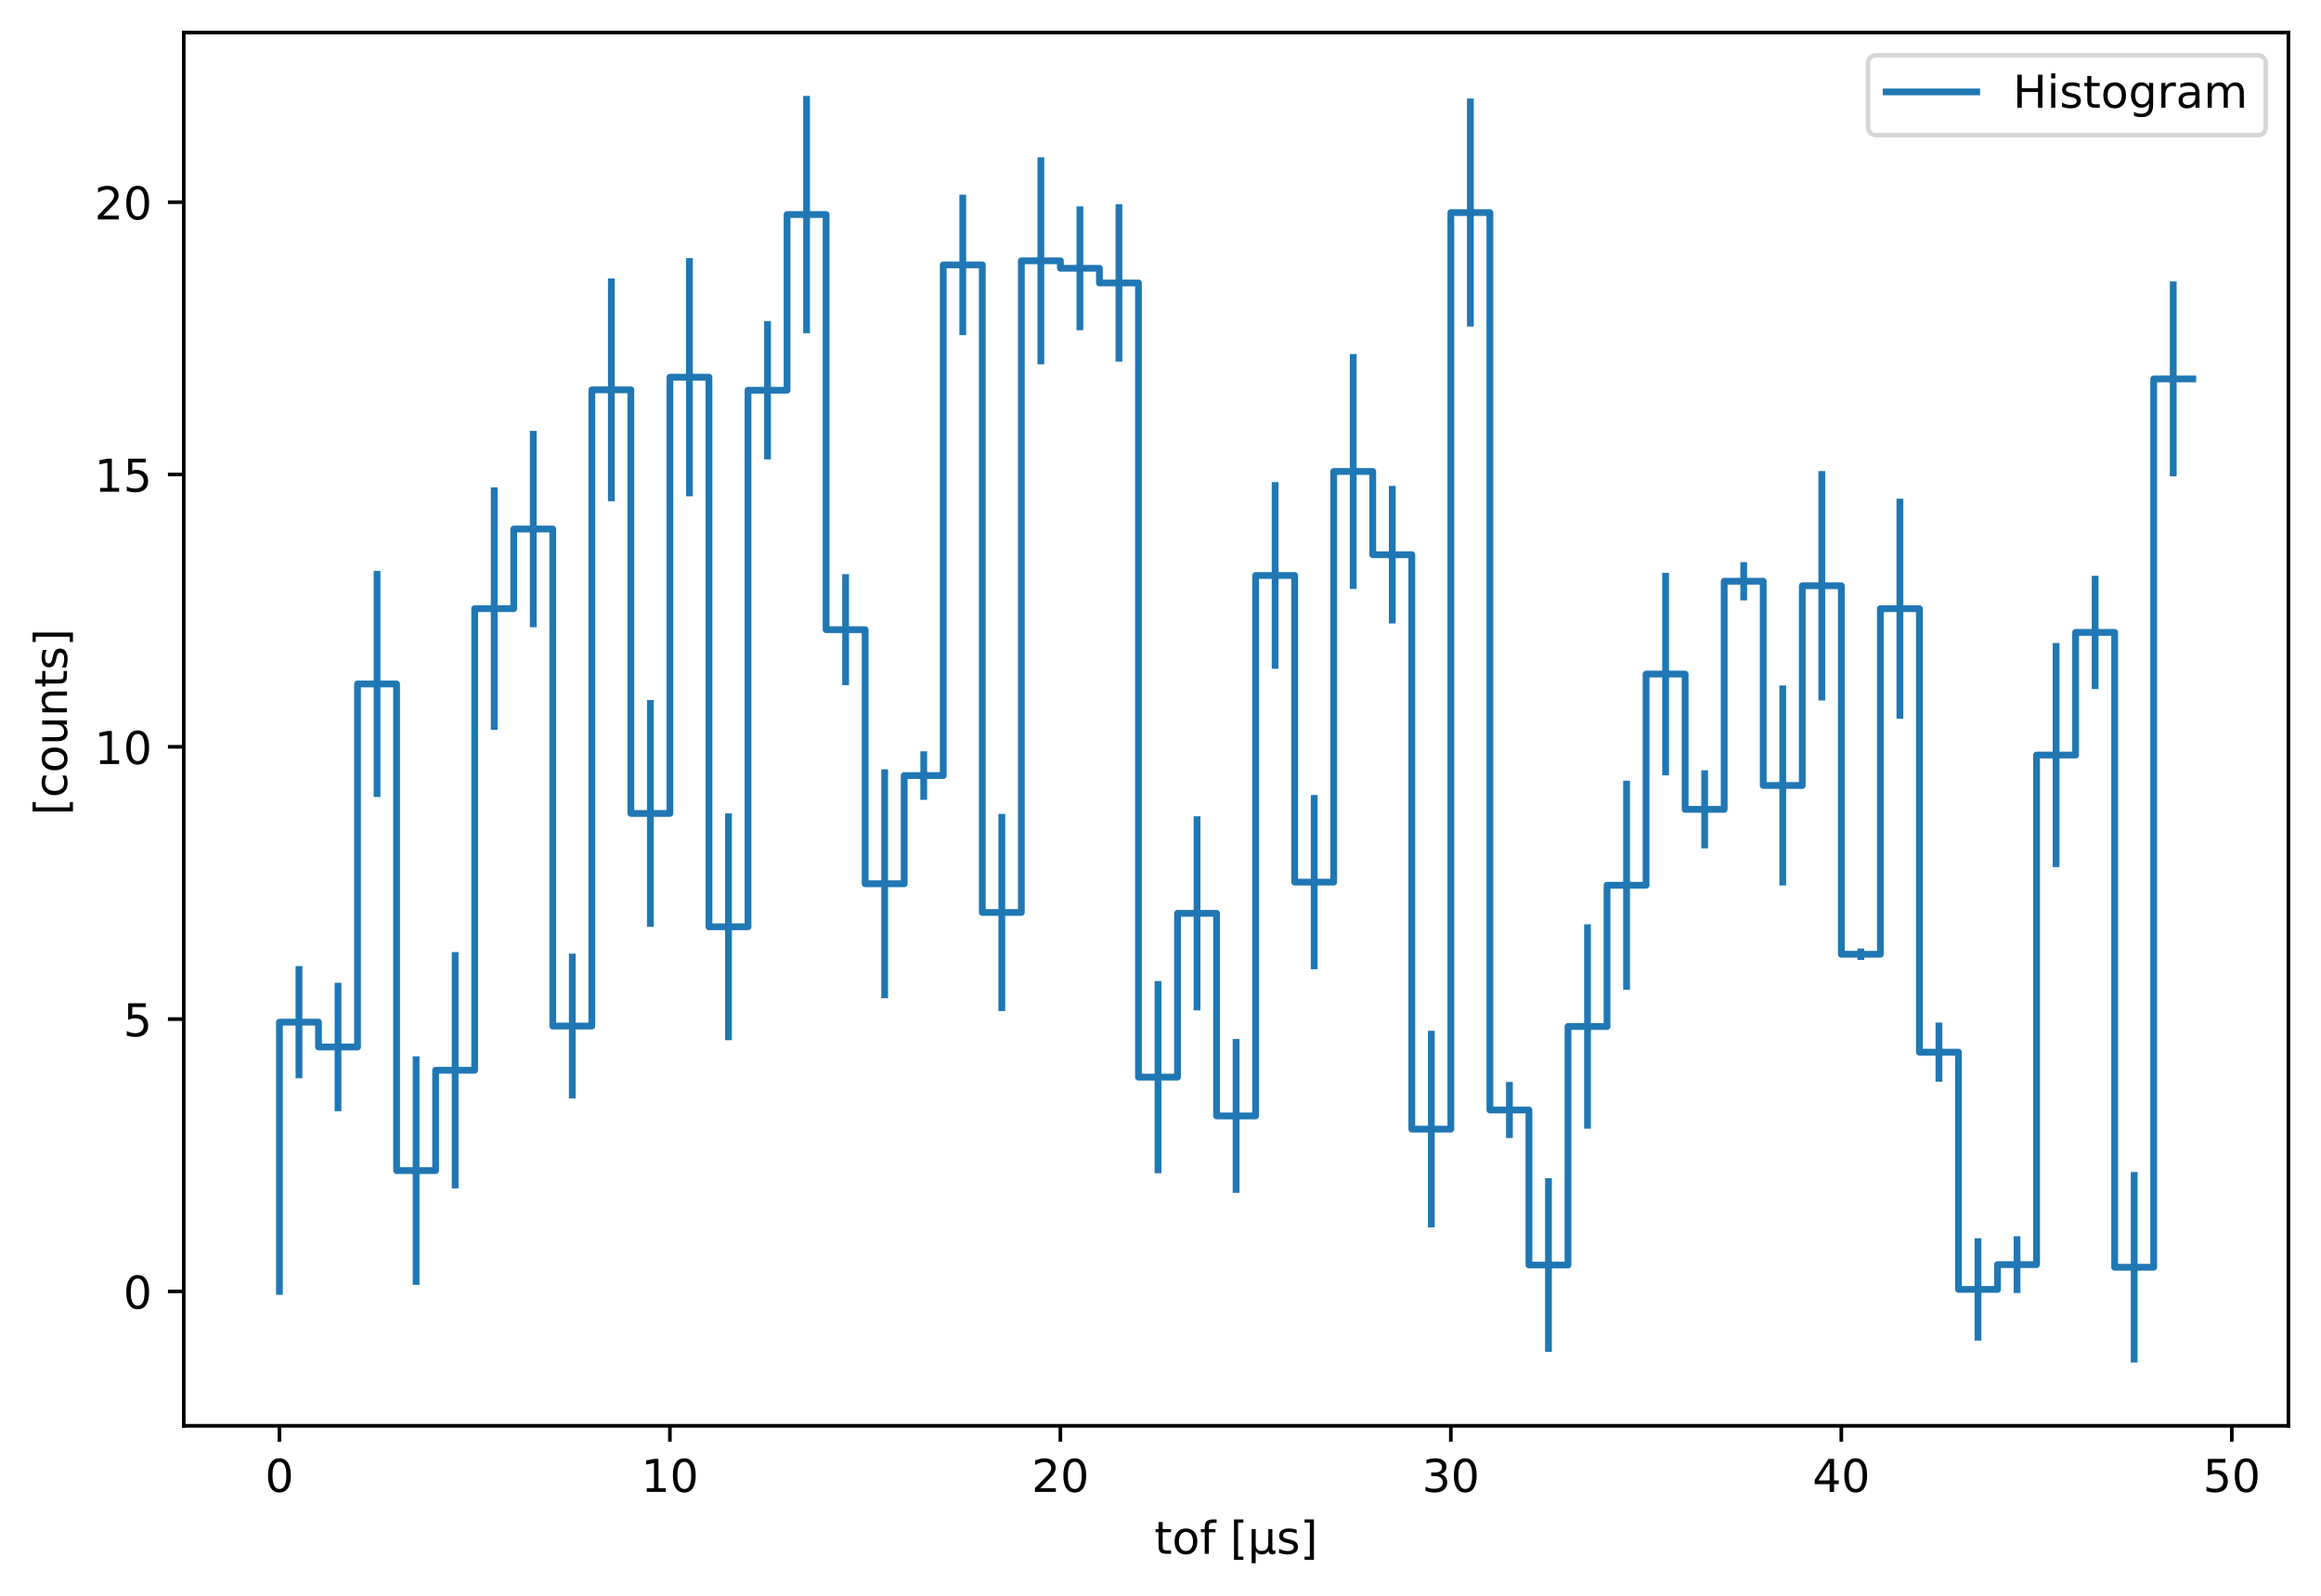 <?xml version="1.0" encoding="utf-8" standalone="no"?>
<!DOCTYPE svg PUBLIC "-//W3C//DTD SVG 1.1//EN"
  "http://www.w3.org/Graphics/SVG/1.1/DTD/svg11.dtd">
<!-- Created with matplotlib (https://matplotlib.org/) -->
<svg height="352.564pt" version="1.1" viewBox="0 0 512.803 352.564" width="512.803pt" xmlns="http://www.w3.org/2000/svg" xmlns:xlink="http://www.w3.org/1999/xlink">
 <defs>
  <style type="text/css">
*{stroke-linecap:butt;stroke-linejoin:round;}
  </style>
 </defs>
 <g id="figure_1">
  <g id="patch_1">
   <path d="M 0 352.564 
L 512.803 352.564 
L 512.803 0 
L 0 0 
z
" style="fill:#ffffff;"/>
  </g>
  <g id="axes_1">
   <g id="patch_2">
    <path d="M 40.603 315.007 
L 505.603 315.007 
L 505.603 7.2 
L 40.603 7.2 
z
" style="fill:#ffffff;"/>
   </g>
   <g id="matplotlib.axis_1">
    <g id="xtick_1">
     <g id="line2d_1">
      <defs>
       <path d="M 0 0 
L 0 3.5 
" id="mbe5ce0dab0" style="stroke:#000000;stroke-width:0.8;"/>
      </defs>
      <g>
       <use style="stroke:#000000;stroke-width:0.8;" x="61.739" xlink:href="#mbe5ce0dab0" y="315.007"/>
      </g>
     </g>
     <g id="text_1">
      <!-- 0 -->
      <defs>
       <path d="M 31.781 66.406 
Q 24.172 66.406 20.328 58.906 
Q 16.5 51.422 16.5 36.375 
Q 16.5 21.391 20.328 13.891 
Q 24.172 6.391 31.781 6.391 
Q 39.453 6.391 43.281 13.891 
Q 47.125 21.391 47.125 36.375 
Q 47.125 51.422 43.281 58.906 
Q 39.453 66.406 31.781 66.406 
z
M 31.781 74.219 
Q 44.047 74.219 50.516 64.516 
Q 56.984 54.828 56.984 36.375 
Q 56.984 17.969 50.516 8.266 
Q 44.047 -1.422 31.781 -1.422 
Q 19.531 -1.422 13.062 8.266 
Q 6.594 17.969 6.594 36.375 
Q 6.594 54.828 13.062 64.516 
Q 19.531 74.219 31.781 74.219 
z
" id="DejaVuSans-48"/>
      </defs>
      <g transform="translate(58.558 329.606)scale(0.1 -0.1)">
       <use xlink:href="#DejaVuSans-48"/>
      </g>
     </g>
    </g>
    <g id="xtick_2">
     <g id="line2d_2">
      <g>
       <use style="stroke:#000000;stroke-width:0.8;" x="148.01" xlink:href="#mbe5ce0dab0" y="315.007"/>
      </g>
     </g>
     <g id="text_2">
      <!-- 10 -->
      <defs>
       <path d="M 12.406 8.297 
L 28.516 8.297 
L 28.516 63.922 
L 10.984 60.406 
L 10.984 69.391 
L 28.422 72.906 
L 38.281 72.906 
L 38.281 8.297 
L 54.391 8.297 
L 54.391 0 
L 12.406 0 
z
" id="DejaVuSans-49"/>
      </defs>
      <g transform="translate(141.648 329.606)scale(0.1 -0.1)">
       <use xlink:href="#DejaVuSans-49"/>
       <use x="63.623" xlink:href="#DejaVuSans-48"/>
      </g>
     </g>
    </g>
    <g id="xtick_3">
     <g id="line2d_3">
      <g>
       <use style="stroke:#000000;stroke-width:0.8;" x="234.281" xlink:href="#mbe5ce0dab0" y="315.007"/>
      </g>
     </g>
     <g id="text_3">
      <!-- 20 -->
      <defs>
       <path d="M 19.188 8.297 
L 53.609 8.297 
L 53.609 0 
L 7.328 0 
L 7.328 8.297 
Q 12.938 14.109 22.625 23.891 
Q 32.328 33.688 34.812 36.531 
Q 39.547 41.844 41.422 45.531 
Q 43.312 49.219 43.312 52.781 
Q 43.312 58.594 39.234 62.25 
Q 35.156 65.922 28.609 65.922 
Q 23.969 65.922 18.812 64.312 
Q 13.672 62.703 7.812 59.422 
L 7.812 69.391 
Q 13.766 71.781 18.938 73 
Q 24.125 74.219 28.422 74.219 
Q 39.75 74.219 46.484 68.547 
Q 53.219 62.891 53.219 53.422 
Q 53.219 48.922 51.531 44.891 
Q 49.859 40.875 45.406 35.406 
Q 44.188 33.984 37.641 27.219 
Q 31.109 20.453 19.188 8.297 
z
" id="DejaVuSans-50"/>
      </defs>
      <g transform="translate(227.919 329.606)scale(0.1 -0.1)">
       <use xlink:href="#DejaVuSans-50"/>
       <use x="63.623" xlink:href="#DejaVuSans-48"/>
      </g>
     </g>
    </g>
    <g id="xtick_4">
     <g id="line2d_4">
      <g>
       <use style="stroke:#000000;stroke-width:0.8;" x="320.552" xlink:href="#mbe5ce0dab0" y="315.007"/>
      </g>
     </g>
     <g id="text_4">
      <!-- 30 -->
      <defs>
       <path d="M 40.578 39.312 
Q 47.656 37.797 51.625 33 
Q 55.609 28.219 55.609 21.188 
Q 55.609 10.406 48.188 4.484 
Q 40.766 -1.422 27.094 -1.422 
Q 22.516 -1.422 17.656 -0.516 
Q 12.797 0.391 7.625 2.203 
L 7.625 11.719 
Q 11.719 9.328 16.594 8.109 
Q 21.484 6.891 26.812 6.891 
Q 36.078 6.891 40.938 10.547 
Q 45.797 14.203 45.797 21.188 
Q 45.797 27.641 41.281 31.266 
Q 36.766 34.906 28.719 34.906 
L 20.219 34.906 
L 20.219 43.016 
L 29.109 43.016 
Q 36.375 43.016 40.234 45.922 
Q 44.094 48.828 44.094 54.297 
Q 44.094 59.906 40.109 62.906 
Q 36.141 65.922 28.719 65.922 
Q 24.656 65.922 20.016 65.031 
Q 15.375 64.156 9.812 62.312 
L 9.812 71.094 
Q 15.438 72.656 20.344 73.438 
Q 25.25 74.219 29.594 74.219 
Q 40.828 74.219 47.359 69.109 
Q 53.906 64.016 53.906 55.328 
Q 53.906 49.266 50.438 45.094 
Q 46.969 40.922 40.578 39.312 
z
" id="DejaVuSans-51"/>
      </defs>
      <g transform="translate(314.19 329.606)scale(0.1 -0.1)">
       <use xlink:href="#DejaVuSans-51"/>
       <use x="63.623" xlink:href="#DejaVuSans-48"/>
      </g>
     </g>
    </g>
    <g id="xtick_5">
     <g id="line2d_5">
      <g>
       <use style="stroke:#000000;stroke-width:0.8;" x="406.823" xlink:href="#mbe5ce0dab0" y="315.007"/>
      </g>
     </g>
     <g id="text_5">
      <!-- 40 -->
      <defs>
       <path d="M 37.797 64.312 
L 12.891 25.391 
L 37.797 25.391 
z
M 35.203 72.906 
L 47.609 72.906 
L 47.609 25.391 
L 58.016 25.391 
L 58.016 17.188 
L 47.609 17.188 
L 47.609 0 
L 37.797 0 
L 37.797 17.188 
L 4.891 17.188 
L 4.891 26.703 
z
" id="DejaVuSans-52"/>
      </defs>
      <g transform="translate(400.46 329.606)scale(0.1 -0.1)">
       <use xlink:href="#DejaVuSans-52"/>
       <use x="63.623" xlink:href="#DejaVuSans-48"/>
      </g>
     </g>
    </g>
    <g id="xtick_6">
     <g id="line2d_6">
      <g>
       <use style="stroke:#000000;stroke-width:0.8;" x="493.094" xlink:href="#mbe5ce0dab0" y="315.007"/>
      </g>
     </g>
     <g id="text_6">
      <!-- 50 -->
      <defs>
       <path d="M 10.797 72.906 
L 49.516 72.906 
L 49.516 64.594 
L 19.828 64.594 
L 19.828 46.734 
Q 21.969 47.469 24.109 47.828 
Q 26.266 48.188 28.422 48.188 
Q 40.625 48.188 47.75 41.5 
Q 54.891 34.812 54.891 23.391 
Q 54.891 11.625 47.562 5.094 
Q 40.234 -1.422 26.906 -1.422 
Q 22.312 -1.422 17.547 -0.641 
Q 12.797 0.141 7.719 1.703 
L 7.719 11.625 
Q 12.109 9.234 16.797 8.062 
Q 21.484 6.891 26.703 6.891 
Q 35.156 6.891 40.078 11.328 
Q 45.016 15.766 45.016 23.391 
Q 45.016 31 40.078 35.438 
Q 35.156 39.891 26.703 39.891 
Q 22.75 39.891 18.812 39.016 
Q 14.891 38.141 10.797 36.281 
z
" id="DejaVuSans-53"/>
      </defs>
      <g transform="translate(486.731 329.606)scale(0.1 -0.1)">
       <use xlink:href="#DejaVuSans-53"/>
       <use x="63.623" xlink:href="#DejaVuSans-48"/>
      </g>
     </g>
    </g>
    <g id="text_7">
     <!-- tof [μs] -->
     <defs>
      <path d="M 18.312 70.219 
L 18.312 54.688 
L 36.812 54.688 
L 36.812 47.703 
L 18.312 47.703 
L 18.312 18.016 
Q 18.312 11.328 20.141 9.422 
Q 21.969 7.516 27.594 7.516 
L 36.812 7.516 
L 36.812 0 
L 27.594 0 
Q 17.188 0 13.234 3.875 
Q 9.281 7.766 9.281 18.016 
L 9.281 47.703 
L 2.688 47.703 
L 2.688 54.688 
L 9.281 54.688 
L 9.281 70.219 
z
" id="DejaVuSans-116"/>
      <path d="M 30.609 48.391 
Q 23.391 48.391 19.188 42.75 
Q 14.984 37.109 14.984 27.297 
Q 14.984 17.484 19.156 11.844 
Q 23.344 6.203 30.609 6.203 
Q 37.797 6.203 41.984 11.859 
Q 46.188 17.531 46.188 27.297 
Q 46.188 37.016 41.984 42.703 
Q 37.797 48.391 30.609 48.391 
z
M 30.609 56 
Q 42.328 56 49.016 48.375 
Q 55.719 40.766 55.719 27.297 
Q 55.719 13.875 49.016 6.219 
Q 42.328 -1.422 30.609 -1.422 
Q 18.844 -1.422 12.172 6.219 
Q 5.516 13.875 5.516 27.297 
Q 5.516 40.766 12.172 48.375 
Q 18.844 56 30.609 56 
z
" id="DejaVuSans-111"/>
      <path d="M 37.109 75.984 
L 37.109 68.5 
L 28.516 68.5 
Q 23.688 68.5 21.797 66.547 
Q 19.922 64.594 19.922 59.516 
L 19.922 54.688 
L 34.719 54.688 
L 34.719 47.703 
L 19.922 47.703 
L 19.922 0 
L 10.891 0 
L 10.891 47.703 
L 2.297 47.703 
L 2.297 54.688 
L 10.891 54.688 
L 10.891 58.5 
Q 10.891 67.625 15.141 71.797 
Q 19.391 75.984 28.609 75.984 
z
" id="DejaVuSans-102"/>
      <path id="DejaVuSans-32"/>
      <path d="M 8.594 75.984 
L 29.297 75.984 
L 29.297 69 
L 17.578 69 
L 17.578 -6.203 
L 29.297 -6.203 
L 29.297 -13.188 
L 8.594 -13.188 
z
" id="DejaVuSans-91"/>
      <path d="M 8.5 -20.797 
L 8.5 54.688 
L 17.484 54.688 
L 17.484 20.703 
Q 17.484 13.625 20.844 10 
Q 24.219 6.391 30.812 6.391 
Q 38.031 6.391 41.672 10.484 
Q 45.312 14.594 45.312 22.797 
L 45.312 54.688 
L 54.297 54.688 
L 54.297 12.594 
Q 54.297 9.672 55.141 8.281 
Q 56 6.891 57.812 6.891 
Q 58.25 6.891 59.031 7.156 
Q 59.812 7.422 61.188 8.016 
L 61.188 0.781 
Q 59.188 -0.344 57.391 -0.875 
Q 55.609 -1.422 53.906 -1.422 
Q 50.531 -1.422 48.531 0.484 
Q 46.531 2.391 45.797 6.297 
Q 43.359 2.438 39.812 0.5 
Q 36.281 -1.422 31.5 -1.422 
Q 26.516 -1.422 23.016 0.484 
Q 19.531 2.391 17.484 6.203 
L 17.484 -20.797 
z
" id="DejaVuSans-956"/>
      <path d="M 44.281 53.078 
L 44.281 44.578 
Q 40.484 46.531 36.375 47.5 
Q 32.281 48.484 27.875 48.484 
Q 21.188 48.484 17.844 46.438 
Q 14.5 44.391 14.5 40.281 
Q 14.5 37.156 16.891 35.375 
Q 19.281 33.594 26.516 31.984 
L 29.594 31.297 
Q 39.156 29.25 43.188 25.516 
Q 47.219 21.781 47.219 15.094 
Q 47.219 7.469 41.188 3.016 
Q 35.156 -1.422 24.609 -1.422 
Q 20.219 -1.422 15.453 -0.562 
Q 10.688 0.297 5.422 2 
L 5.422 11.281 
Q 10.406 8.688 15.234 7.391 
Q 20.062 6.109 24.812 6.109 
Q 31.156 6.109 34.562 8.281 
Q 37.984 10.453 37.984 14.406 
Q 37.984 18.062 35.516 20.016 
Q 33.062 21.969 24.703 23.781 
L 21.578 24.516 
Q 13.234 26.266 9.516 29.906 
Q 5.812 33.547 5.812 39.891 
Q 5.812 47.609 11.281 51.797 
Q 16.75 56 26.812 56 
Q 31.781 56 36.172 55.266 
Q 40.578 54.547 44.281 53.078 
z
" id="DejaVuSans-115"/>
      <path d="M 30.422 75.984 
L 30.422 -13.188 
L 9.719 -13.188 
L 9.719 -6.203 
L 21.391 -6.203 
L 21.391 69 
L 9.719 69 
L 9.719 75.984 
z
" id="DejaVuSans-93"/>
     </defs>
     <g transform="translate(255.047 343.284)scale(0.1 -0.1)">
      <use xlink:href="#DejaVuSans-116"/>
      <use x="39.209" xlink:href="#DejaVuSans-111"/>
      <use x="100.391" xlink:href="#DejaVuSans-102"/>
      <use x="135.596" xlink:href="#DejaVuSans-32"/>
      <use x="167.383" xlink:href="#DejaVuSans-91"/>
      <use x="206.396" xlink:href="#DejaVuSans-956"/>
      <use x="270.02" xlink:href="#DejaVuSans-115"/>
      <use x="322.119" xlink:href="#DejaVuSans-93"/>
     </g>
    </g>
   </g>
   <g id="matplotlib.axis_2">
    <g id="ytick_1">
     <g id="line2d_7">
      <defs>
       <path d="M 0 0 
L -3.5 0 
" id="m67a723522b" style="stroke:#000000;stroke-width:0.8;"/>
      </defs>
      <g>
       <use style="stroke:#000000;stroke-width:0.8;" x="40.603" xlink:href="#m67a723522b" y="285.309"/>
      </g>
     </g>
     <g id="text_8">
      <!-- 0 -->
      <g transform="translate(27.241 289.108)scale(0.1 -0.1)">
       <use xlink:href="#DejaVuSans-48"/>
      </g>
     </g>
    </g>
    <g id="ytick_2">
     <g id="line2d_8">
      <g>
       <use style="stroke:#000000;stroke-width:0.8;" x="40.603" xlink:href="#m67a723522b" y="225.15"/>
      </g>
     </g>
     <g id="text_9">
      <!-- 5 -->
      <g transform="translate(27.241 228.949)scale(0.1 -0.1)">
       <use xlink:href="#DejaVuSans-53"/>
      </g>
     </g>
    </g>
    <g id="ytick_3">
     <g id="line2d_9">
      <g>
       <use style="stroke:#000000;stroke-width:0.8;" x="40.603" xlink:href="#m67a723522b" y="164.99"/>
      </g>
     </g>
     <g id="text_10">
      <!-- 10 -->
      <g transform="translate(20.878 168.79)scale(0.1 -0.1)">
       <use xlink:href="#DejaVuSans-49"/>
       <use x="63.623" xlink:href="#DejaVuSans-48"/>
      </g>
     </g>
    </g>
    <g id="ytick_4">
     <g id="line2d_10">
      <g>
       <use style="stroke:#000000;stroke-width:0.8;" x="40.603" xlink:href="#m67a723522b" y="104.831"/>
      </g>
     </g>
     <g id="text_11">
      <!-- 15 -->
      <g transform="translate(20.878 108.63)scale(0.1 -0.1)">
       <use xlink:href="#DejaVuSans-49"/>
       <use x="63.623" xlink:href="#DejaVuSans-53"/>
      </g>
     </g>
    </g>
    <g id="ytick_5">
     <g id="line2d_11">
      <g>
       <use style="stroke:#000000;stroke-width:0.8;" x="40.603" xlink:href="#m67a723522b" y="44.672"/>
      </g>
     </g>
     <g id="text_12">
      <!-- 20 -->
      <g transform="translate(20.878 48.471)scale(0.1 -0.1)">
       <use xlink:href="#DejaVuSans-50"/>
       <use x="63.623" xlink:href="#DejaVuSans-48"/>
      </g>
     </g>
    </g>
    <g id="text_13">
     <!--  [counts] -->
     <defs>
      <path d="M 48.781 52.594 
L 48.781 44.188 
Q 44.969 46.297 41.141 47.344 
Q 37.312 48.391 33.406 48.391 
Q 24.656 48.391 19.812 42.844 
Q 14.984 37.312 14.984 27.297 
Q 14.984 17.281 19.812 11.734 
Q 24.656 6.203 33.406 6.203 
Q 37.312 6.203 41.141 7.25 
Q 44.969 8.297 48.781 10.406 
L 48.781 2.094 
Q 45.016 0.344 40.984 -0.531 
Q 36.969 -1.422 32.422 -1.422 
Q 20.062 -1.422 12.781 6.344 
Q 5.516 14.109 5.516 27.297 
Q 5.516 40.672 12.859 48.328 
Q 20.219 56 33.016 56 
Q 37.156 56 41.109 55.141 
Q 45.062 54.297 48.781 52.594 
z
" id="DejaVuSans-99"/>
      <path d="M 8.5 21.578 
L 8.5 54.688 
L 17.484 54.688 
L 17.484 21.922 
Q 17.484 14.156 20.5 10.266 
Q 23.531 6.391 29.594 6.391 
Q 36.859 6.391 41.078 11.031 
Q 45.312 15.672 45.312 23.688 
L 45.312 54.688 
L 54.297 54.688 
L 54.297 0 
L 45.312 0 
L 45.312 8.406 
Q 42.047 3.422 37.719 1 
Q 33.406 -1.422 27.688 -1.422 
Q 18.266 -1.422 13.375 4.438 
Q 8.5 10.297 8.5 21.578 
z
M 31.109 56 
z
" id="DejaVuSans-117"/>
      <path d="M 54.891 33.016 
L 54.891 0 
L 45.906 0 
L 45.906 32.719 
Q 45.906 40.484 42.875 44.328 
Q 39.844 48.188 33.797 48.188 
Q 26.516 48.188 22.312 43.547 
Q 18.109 38.922 18.109 30.906 
L 18.109 0 
L 9.078 0 
L 9.078 54.688 
L 18.109 54.688 
L 18.109 46.188 
Q 21.344 51.125 25.703 53.562 
Q 30.078 56 35.797 56 
Q 45.219 56 50.047 50.172 
Q 54.891 44.344 54.891 33.016 
z
" id="DejaVuSans-110"/>
     </defs>
     <g transform="translate(14.798 183.305)rotate(-90)scale(0.1 -0.1)">
      <use xlink:href="#DejaVuSans-32"/>
      <use x="31.787" xlink:href="#DejaVuSans-91"/>
      <use x="70.801" xlink:href="#DejaVuSans-99"/>
      <use x="125.781" xlink:href="#DejaVuSans-111"/>
      <use x="186.963" xlink:href="#DejaVuSans-117"/>
      <use x="250.342" xlink:href="#DejaVuSans-110"/>
      <use x="313.721" xlink:href="#DejaVuSans-116"/>
      <use x="352.93" xlink:href="#DejaVuSans-115"/>
      <use x="405.029" xlink:href="#DejaVuSans-93"/>
     </g>
    </g>
   </g>
   <g id="patch_3">
    <path d="M 40.603 315.007 
L 40.603 7.2 
" style="fill:none;stroke:#000000;stroke-linecap:square;stroke-linejoin:miter;stroke-width:0.8;"/>
   </g>
   <g id="patch_4">
    <path d="M 505.603 315.007 
L 505.603 7.2 
" style="fill:none;stroke:#000000;stroke-linecap:square;stroke-linejoin:miter;stroke-width:0.8;"/>
   </g>
   <g id="patch_5">
    <path d="M 40.603 315.007 
L 505.603 315.007 
" style="fill:none;stroke:#000000;stroke-linecap:square;stroke-linejoin:miter;stroke-width:0.8;"/>
   </g>
   <g id="patch_6">
    <path d="M 40.603 7.2 
L 505.603 7.2 
" style="fill:none;stroke:#000000;stroke-linecap:square;stroke-linejoin:miter;stroke-width:0.8;"/>
   </g>
   <g id="legend_1">
    <g id="patch_7">
     <path d="M 414.728 29.878 
L 498.603 29.878 
Q 500.603 29.878 500.603 27.878 
L 500.603 14.2 
Q 500.603 12.2 498.603 12.2 
L 414.728 12.2 
Q 412.728 12.2 412.728 14.2 
L 412.728 27.878 
Q 412.728 29.878 414.728 29.878 
z
" style="fill:#ffffff;opacity:0.8;stroke:#cccccc;stroke-linejoin:miter;"/>
    </g>
    <g id="line2d_12">
     <path d="M 416.728 20.298 
L 436.728 20.298 
" style="fill:none;stroke:#1f77b4;stroke-linecap:square;stroke-width:1.5;"/>
    </g>
    <g id="line2d_13"/>
    <g id="text_14">
     <!-- Histogram -->
     <defs>
      <path d="M 9.812 72.906 
L 19.672 72.906 
L 19.672 43.016 
L 55.516 43.016 
L 55.516 72.906 
L 65.375 72.906 
L 65.375 0 
L 55.516 0 
L 55.516 34.719 
L 19.672 34.719 
L 19.672 0 
L 9.812 0 
z
" id="DejaVuSans-72"/>
      <path d="M 9.422 54.688 
L 18.406 54.688 
L 18.406 0 
L 9.422 0 
z
M 9.422 75.984 
L 18.406 75.984 
L 18.406 64.594 
L 9.422 64.594 
z
" id="DejaVuSans-105"/>
      <path d="M 45.406 27.984 
Q 45.406 37.75 41.375 43.109 
Q 37.359 48.484 30.078 48.484 
Q 22.859 48.484 18.828 43.109 
Q 14.797 37.75 14.797 27.984 
Q 14.797 18.266 18.828 12.891 
Q 22.859 7.516 30.078 7.516 
Q 37.359 7.516 41.375 12.891 
Q 45.406 18.266 45.406 27.984 
z
M 54.391 6.781 
Q 54.391 -7.172 48.188 -13.984 
Q 42 -20.797 29.203 -20.797 
Q 24.469 -20.797 20.266 -20.094 
Q 16.062 -19.391 12.109 -17.922 
L 12.109 -9.188 
Q 16.062 -11.328 19.922 -12.344 
Q 23.781 -13.375 27.781 -13.375 
Q 36.625 -13.375 41.016 -8.766 
Q 45.406 -4.156 45.406 5.172 
L 45.406 9.625 
Q 42.625 4.781 38.281 2.391 
Q 33.938 0 27.875 0 
Q 17.828 0 11.672 7.656 
Q 5.516 15.328 5.516 27.984 
Q 5.516 40.672 11.672 48.328 
Q 17.828 56 27.875 56 
Q 33.938 56 38.281 53.609 
Q 42.625 51.219 45.406 46.391 
L 45.406 54.688 
L 54.391 54.688 
z
" id="DejaVuSans-103"/>
      <path d="M 41.109 46.297 
Q 39.594 47.172 37.812 47.578 
Q 36.031 48 33.891 48 
Q 26.266 48 22.188 43.047 
Q 18.109 38.094 18.109 28.812 
L 18.109 0 
L 9.078 0 
L 9.078 54.688 
L 18.109 54.688 
L 18.109 46.188 
Q 20.953 51.172 25.484 53.578 
Q 30.031 56 36.531 56 
Q 37.453 56 38.578 55.875 
Q 39.703 55.766 41.062 55.516 
z
" id="DejaVuSans-114"/>
      <path d="M 34.281 27.484 
Q 23.391 27.484 19.188 25 
Q 14.984 22.516 14.984 16.5 
Q 14.984 11.719 18.141 8.906 
Q 21.297 6.109 26.703 6.109 
Q 34.188 6.109 38.703 11.406 
Q 43.219 16.703 43.219 25.484 
L 43.219 27.484 
z
M 52.203 31.203 
L 52.203 0 
L 43.219 0 
L 43.219 8.297 
Q 40.141 3.328 35.547 0.953 
Q 30.953 -1.422 24.312 -1.422 
Q 15.922 -1.422 10.953 3.297 
Q 6 8.016 6 15.922 
Q 6 25.141 12.172 29.828 
Q 18.359 34.516 30.609 34.516 
L 43.219 34.516 
L 43.219 35.406 
Q 43.219 41.609 39.141 45 
Q 35.062 48.391 27.688 48.391 
Q 23 48.391 18.547 47.266 
Q 14.109 46.141 10.016 43.891 
L 10.016 52.203 
Q 14.938 54.109 19.578 55.047 
Q 24.219 56 28.609 56 
Q 40.484 56 46.344 49.844 
Q 52.203 43.703 52.203 31.203 
z
" id="DejaVuSans-97"/>
      <path d="M 52 44.188 
Q 55.375 50.25 60.062 53.125 
Q 64.75 56 71.094 56 
Q 79.641 56 84.281 50.016 
Q 88.922 44.047 88.922 33.016 
L 88.922 0 
L 79.891 0 
L 79.891 32.719 
Q 79.891 40.578 77.094 44.375 
Q 74.312 48.188 68.609 48.188 
Q 61.625 48.188 57.562 43.547 
Q 53.516 38.922 53.516 30.906 
L 53.516 0 
L 44.484 0 
L 44.484 32.719 
Q 44.484 40.625 41.703 44.406 
Q 38.922 48.188 33.109 48.188 
Q 26.219 48.188 22.156 43.531 
Q 18.109 38.875 18.109 30.906 
L 18.109 0 
L 9.078 0 
L 9.078 54.688 
L 18.109 54.688 
L 18.109 46.188 
Q 21.188 51.219 25.484 53.609 
Q 29.781 56 35.688 56 
Q 41.656 56 45.828 52.969 
Q 50 49.953 52 44.188 
z
" id="DejaVuSans-109"/>
     </defs>
     <g transform="translate(444.728 23.798)scale(0.1 -0.1)">
      <use xlink:href="#DejaVuSans-72"/>
      <use x="75.195" xlink:href="#DejaVuSans-105"/>
      <use x="102.979" xlink:href="#DejaVuSans-115"/>
      <use x="155.078" xlink:href="#DejaVuSans-116"/>
      <use x="194.287" xlink:href="#DejaVuSans-111"/>
      <use x="255.469" xlink:href="#DejaVuSans-103"/>
      <use x="318.945" xlink:href="#DejaVuSans-114"/>
      <use x="360.059" xlink:href="#DejaVuSans-97"/>
      <use x="421.338" xlink:href="#DejaVuSans-109"/>
     </g>
    </g>
   </g>
   <g id="LineCollection_1">
    <path clip-path="url(#p6b6bc8596b)" d="M 66.053 238.208 
L 66.053 213.436 
" style="fill:none;stroke:#1f77b4;stroke-width:1.5;"/>
    <path clip-path="url(#p6b6bc8596b)" d="M 74.68 245.498 
L 74.68 217.128 
" style="fill:none;stroke:#1f77b4;stroke-width:1.5;"/>
    <path clip-path="url(#p6b6bc8596b)" d="M 83.307 176.076 
L 83.307 126.129 
" style="fill:none;stroke:#1f77b4;stroke-width:1.5;"/>
    <path clip-path="url(#p6b6bc8596b)" d="M 91.934 283.867 
L 91.934 233.37 
" style="fill:none;stroke:#1f77b4;stroke-width:1.5;"/>
    <path clip-path="url(#p6b6bc8596b)" d="M 100.561 262.557 
L 100.561 210.344 
" style="fill:none;stroke:#1f77b4;stroke-width:1.5;"/>
    <path clip-path="url(#p6b6bc8596b)" d="M 109.188 161.259 
L 109.188 107.681 
" style="fill:none;stroke:#1f77b4;stroke-width:1.5;"/>
    <path clip-path="url(#p6b6bc8596b)" d="M 117.816 138.574 
L 117.816 95.191 
" style="fill:none;stroke:#1f77b4;stroke-width:1.5;"/>
    <path clip-path="url(#p6b6bc8596b)" d="M 126.443 242.683 
L 126.443 210.693 
" style="fill:none;stroke:#1f77b4;stroke-width:1.5;"/>
    <path clip-path="url(#p6b6bc8596b)" d="M 135.07 110.738 
L 135.07 61.507 
" style="fill:none;stroke:#1f77b4;stroke-width:1.5;"/>
    <path clip-path="url(#p6b6bc8596b)" d="M 143.697 204.763 
L 143.697 154.662 
" style="fill:none;stroke:#1f77b4;stroke-width:1.5;"/>
    <path clip-path="url(#p6b6bc8596b)" d="M 152.324 109.651 
L 152.324 57.024 
" style="fill:none;stroke:#1f77b4;stroke-width:1.5;"/>
    <path clip-path="url(#p6b6bc8596b)" d="M 160.951 229.806 
L 160.951 179.7 
" style="fill:none;stroke:#1f77b4;stroke-width:1.5;"/>
    <path clip-path="url(#p6b6bc8596b)" d="M 169.578 101.497 
L 169.578 70.927 
" style="fill:none;stroke:#1f77b4;stroke-width:1.5;"/>
    <path clip-path="url(#p6b6bc8596b)" d="M 178.205 73.606 
L 178.205 21.191 
" style="fill:none;stroke:#1f77b4;stroke-width:1.5;"/>
    <path clip-path="url(#p6b6bc8596b)" d="M 186.832 151.384 
L 186.832 126.848 
" style="fill:none;stroke:#1f77b4;stroke-width:1.5;"/>
    <path clip-path="url(#p6b6bc8596b)" d="M 195.459 220.531 
L 195.459 169.97 
" style="fill:none;stroke:#1f77b4;stroke-width:1.5;"/>
    <path clip-path="url(#p6b6bc8596b)" d="M 204.086 176.703 
L 204.086 165.988 
" style="fill:none;stroke:#1f77b4;stroke-width:1.5;"/>
    <path clip-path="url(#p6b6bc8596b)" d="M 212.714 74.034 
L 212.714 43.013 
" style="fill:none;stroke:#1f77b4;stroke-width:1.5;"/>
    <path clip-path="url(#p6b6bc8596b)" d="M 221.341 223.359 
L 221.341 179.812 
" style="fill:none;stroke:#1f77b4;stroke-width:1.5;"/>
    <path clip-path="url(#p6b6bc8596b)" d="M 229.968 80.483 
L 229.968 34.754 
" style="fill:none;stroke:#1f77b4;stroke-width:1.5;"/>
    <path clip-path="url(#p6b6bc8596b)" d="M 238.595 72.954 
L 238.595 45.589 
" style="fill:none;stroke:#1f77b4;stroke-width:1.5;"/>
    <path clip-path="url(#p6b6bc8596b)" d="M 247.222 79.907 
L 247.222 45.118 
" style="fill:none;stroke:#1f77b4;stroke-width:1.5;"/>
    <path clip-path="url(#p6b6bc8596b)" d="M 255.849 259.199 
L 255.849 216.741 
" style="fill:none;stroke:#1f77b4;stroke-width:1.5;"/>
    <path clip-path="url(#p6b6bc8596b)" d="M 264.476 223.218 
L 264.476 180.346 
" style="fill:none;stroke:#1f77b4;stroke-width:1.5;"/>
    <path clip-path="url(#p6b6bc8596b)" d="M 273.103 263.535 
L 273.103 229.545 
" style="fill:none;stroke:#1f77b4;stroke-width:1.5;"/>
    <path clip-path="url(#p6b6bc8596b)" d="M 281.73 147.762 
L 281.73 106.516 
" style="fill:none;stroke:#1f77b4;stroke-width:1.5;"/>
    <path clip-path="url(#p6b6bc8596b)" d="M 290.357 214.132 
L 290.357 175.637 
" style="fill:none;stroke:#1f77b4;stroke-width:1.5;"/>
    <path clip-path="url(#p6b6bc8596b)" d="M 298.984 130.109 
L 298.984 78.217 
" style="fill:none;stroke:#1f77b4;stroke-width:1.5;"/>
    <path clip-path="url(#p6b6bc8596b)" d="M 307.611 137.751 
L 307.611 107.346 
" style="fill:none;stroke:#1f77b4;stroke-width:1.5;"/>
    <path clip-path="url(#p6b6bc8596b)" d="M 316.239 271.174 
L 316.239 227.729 
" style="fill:none;stroke:#1f77b4;stroke-width:1.5;"/>
    <path clip-path="url(#p6b6bc8596b)" d="M 324.866 72.153 
L 324.866 21.775 
" style="fill:none;stroke:#1f77b4;stroke-width:1.5;"/>
    <path clip-path="url(#p6b6bc8596b)" d="M 333.493 251.427 
L 333.493 239.029 
" style="fill:none;stroke:#1f77b4;stroke-width:1.5;"/>
    <path clip-path="url(#p6b6bc8596b)" d="M 342.12 298.675 
L 342.12 260.28 
" style="fill:none;stroke:#1f77b4;stroke-width:1.5;"/>
    <path clip-path="url(#p6b6bc8596b)" d="M 350.747 249.356 
L 350.747 204.208 
" style="fill:none;stroke:#1f77b4;stroke-width:1.5;"/>
    <path clip-path="url(#p6b6bc8596b)" d="M 359.374 218.665 
L 359.374 172.482 
" style="fill:none;stroke:#1f77b4;stroke-width:1.5;"/>
    <path clip-path="url(#p6b6bc8596b)" d="M 368.001 171.29 
L 368.001 126.554 
" style="fill:none;stroke:#1f77b4;stroke-width:1.5;"/>
    <path clip-path="url(#p6b6bc8596b)" d="M 376.628 187.436 
L 376.628 170.188 
" style="fill:none;stroke:#1f77b4;stroke-width:1.5;"/>
    <path clip-path="url(#p6b6bc8596b)" d="M 385.255 132.649 
L 385.255 124.193 
" style="fill:none;stroke:#1f77b4;stroke-width:1.5;"/>
    <path clip-path="url(#p6b6bc8596b)" d="M 393.882 195.624 
L 393.882 151.437 
" style="fill:none;stroke:#1f77b4;stroke-width:1.5;"/>
    <path clip-path="url(#p6b6bc8596b)" d="M 402.509 154.756 
L 402.509 104.064 
" style="fill:none;stroke:#1f77b4;stroke-width:1.5;"/>
    <path clip-path="url(#p6b6bc8596b)" d="M 411.137 212.083 
L 411.137 209.571 
" style="fill:none;stroke:#1f77b4;stroke-width:1.5;"/>
    <path clip-path="url(#p6b6bc8596b)" d="M 419.764 158.787 
L 419.764 110.174 
" style="fill:none;stroke:#1f77b4;stroke-width:1.5;"/>
    <path clip-path="url(#p6b6bc8596b)" d="M 428.391 239 
L 428.391 225.915 
" style="fill:none;stroke:#1f77b4;stroke-width:1.5;"/>
    <path clip-path="url(#p6b6bc8596b)" d="M 437.018 296.166 
L 437.018 273.566 
" style="fill:none;stroke:#1f77b4;stroke-width:1.5;"/>
    <path clip-path="url(#p6b6bc8596b)" d="M 445.645 285.659 
L 445.645 273.119 
" style="fill:none;stroke:#1f77b4;stroke-width:1.5;"/>
    <path clip-path="url(#p6b6bc8596b)" d="M 454.272 191.567 
L 454.272 142.056 
" style="fill:none;stroke:#1f77b4;stroke-width:1.5;"/>
    <path clip-path="url(#p6b6bc8596b)" d="M 462.899 152.227 
L 462.899 127.207 
" style="fill:none;stroke:#1f77b4;stroke-width:1.5;"/>
    <path clip-path="url(#p6b6bc8596b)" d="M 471.526 301.016 
L 471.526 258.932 
" style="fill:none;stroke:#1f77b4;stroke-width:1.5;"/>
    <path clip-path="url(#p6b6bc8596b)" d="M 480.153 105.236 
L 480.153 62.184 
" style="fill:none;stroke:#1f77b4;stroke-width:1.5;"/>
   </g>
   <g id="line2d_14">
    <path clip-path="url(#p6b6bc8596b)" d="M 61.739 285.309 
L 61.739 225.822 
L 70.367 225.822 
L 70.367 231.313 
L 78.994 231.313 
L 78.994 151.102 
L 87.621 151.102 
L 87.621 258.618 
L 96.248 258.618 
L 96.248 236.45 
L 104.875 236.45 
L 104.875 134.47 
L 113.502 134.47 
L 113.502 116.882 
L 122.129 116.882 
L 122.129 226.688 
L 130.756 226.688 
L 130.756 86.123 
L 139.383 86.123 
L 139.383 179.712 
L 148.01 179.712 
L 148.01 83.337 
L 156.637 83.337 
L 156.637 204.753 
L 165.265 204.753 
L 165.265 86.212 
L 173.892 86.212 
L 173.892 47.399 
L 182.519 47.399 
L 182.519 139.116 
L 191.146 139.116 
L 191.146 195.25 
L 199.773 195.25 
L 199.773 171.346 
L 208.4 171.346 
L 208.4 58.523 
L 217.027 58.523 
L 217.027 201.586 
L 225.654 201.586 
L 225.654 57.619 
L 234.281 57.619 
L 234.281 59.271 
L 242.908 59.271 
L 242.908 62.512 
L 251.535 62.512 
L 251.535 237.97 
L 260.162 237.97 
L 260.162 201.782 
L 268.79 201.782 
L 268.79 246.54 
L 277.417 246.54 
L 277.417 127.139 
L 286.044 127.139 
L 286.044 194.884 
L 294.671 194.884 
L 294.671 104.163 
L 303.298 104.163 
L 303.298 122.549 
L 311.925 122.549 
L 311.925 249.451 
L 320.552 249.451 
L 320.552 46.964 
L 329.179 46.964 
L 329.179 245.228 
L 337.806 245.228 
L 337.806 279.478 
L 346.433 279.478 
L 346.433 226.782 
L 355.06 226.782 
L 355.06 195.573 
L 363.688 195.573 
L 363.688 148.922 
L 372.315 148.922 
L 372.315 178.812 
L 380.942 178.812 
L 380.942 128.421 
L 389.569 128.421 
L 389.569 173.531 
L 398.196 173.531 
L 398.196 129.41 
L 406.823 129.41 
L 406.823 210.827 
L 415.45 210.827 
L 415.45 134.48 
L 424.077 134.48 
L 424.077 232.458 
L 432.704 232.458 
L 432.704 284.866 
L 441.331 284.866 
L 441.331 279.389 
L 449.958 279.389 
L 449.958 166.812 
L 458.586 166.812 
L 458.586 139.717 
L 467.213 139.717 
L 467.213 279.974 
L 475.84 279.974 
L 475.84 83.71 
L 484.467 83.71 
" style="fill:none;stroke:#1f77b4;stroke-linecap:square;stroke-width:1.5;"/>
   </g>
  </g>
 </g>
 <defs>
  <clipPath id="p6b6bc8596b">
   <rect height="307.808" width="465" x="40.603" y="7.2"/>
  </clipPath>
 </defs>
</svg>
